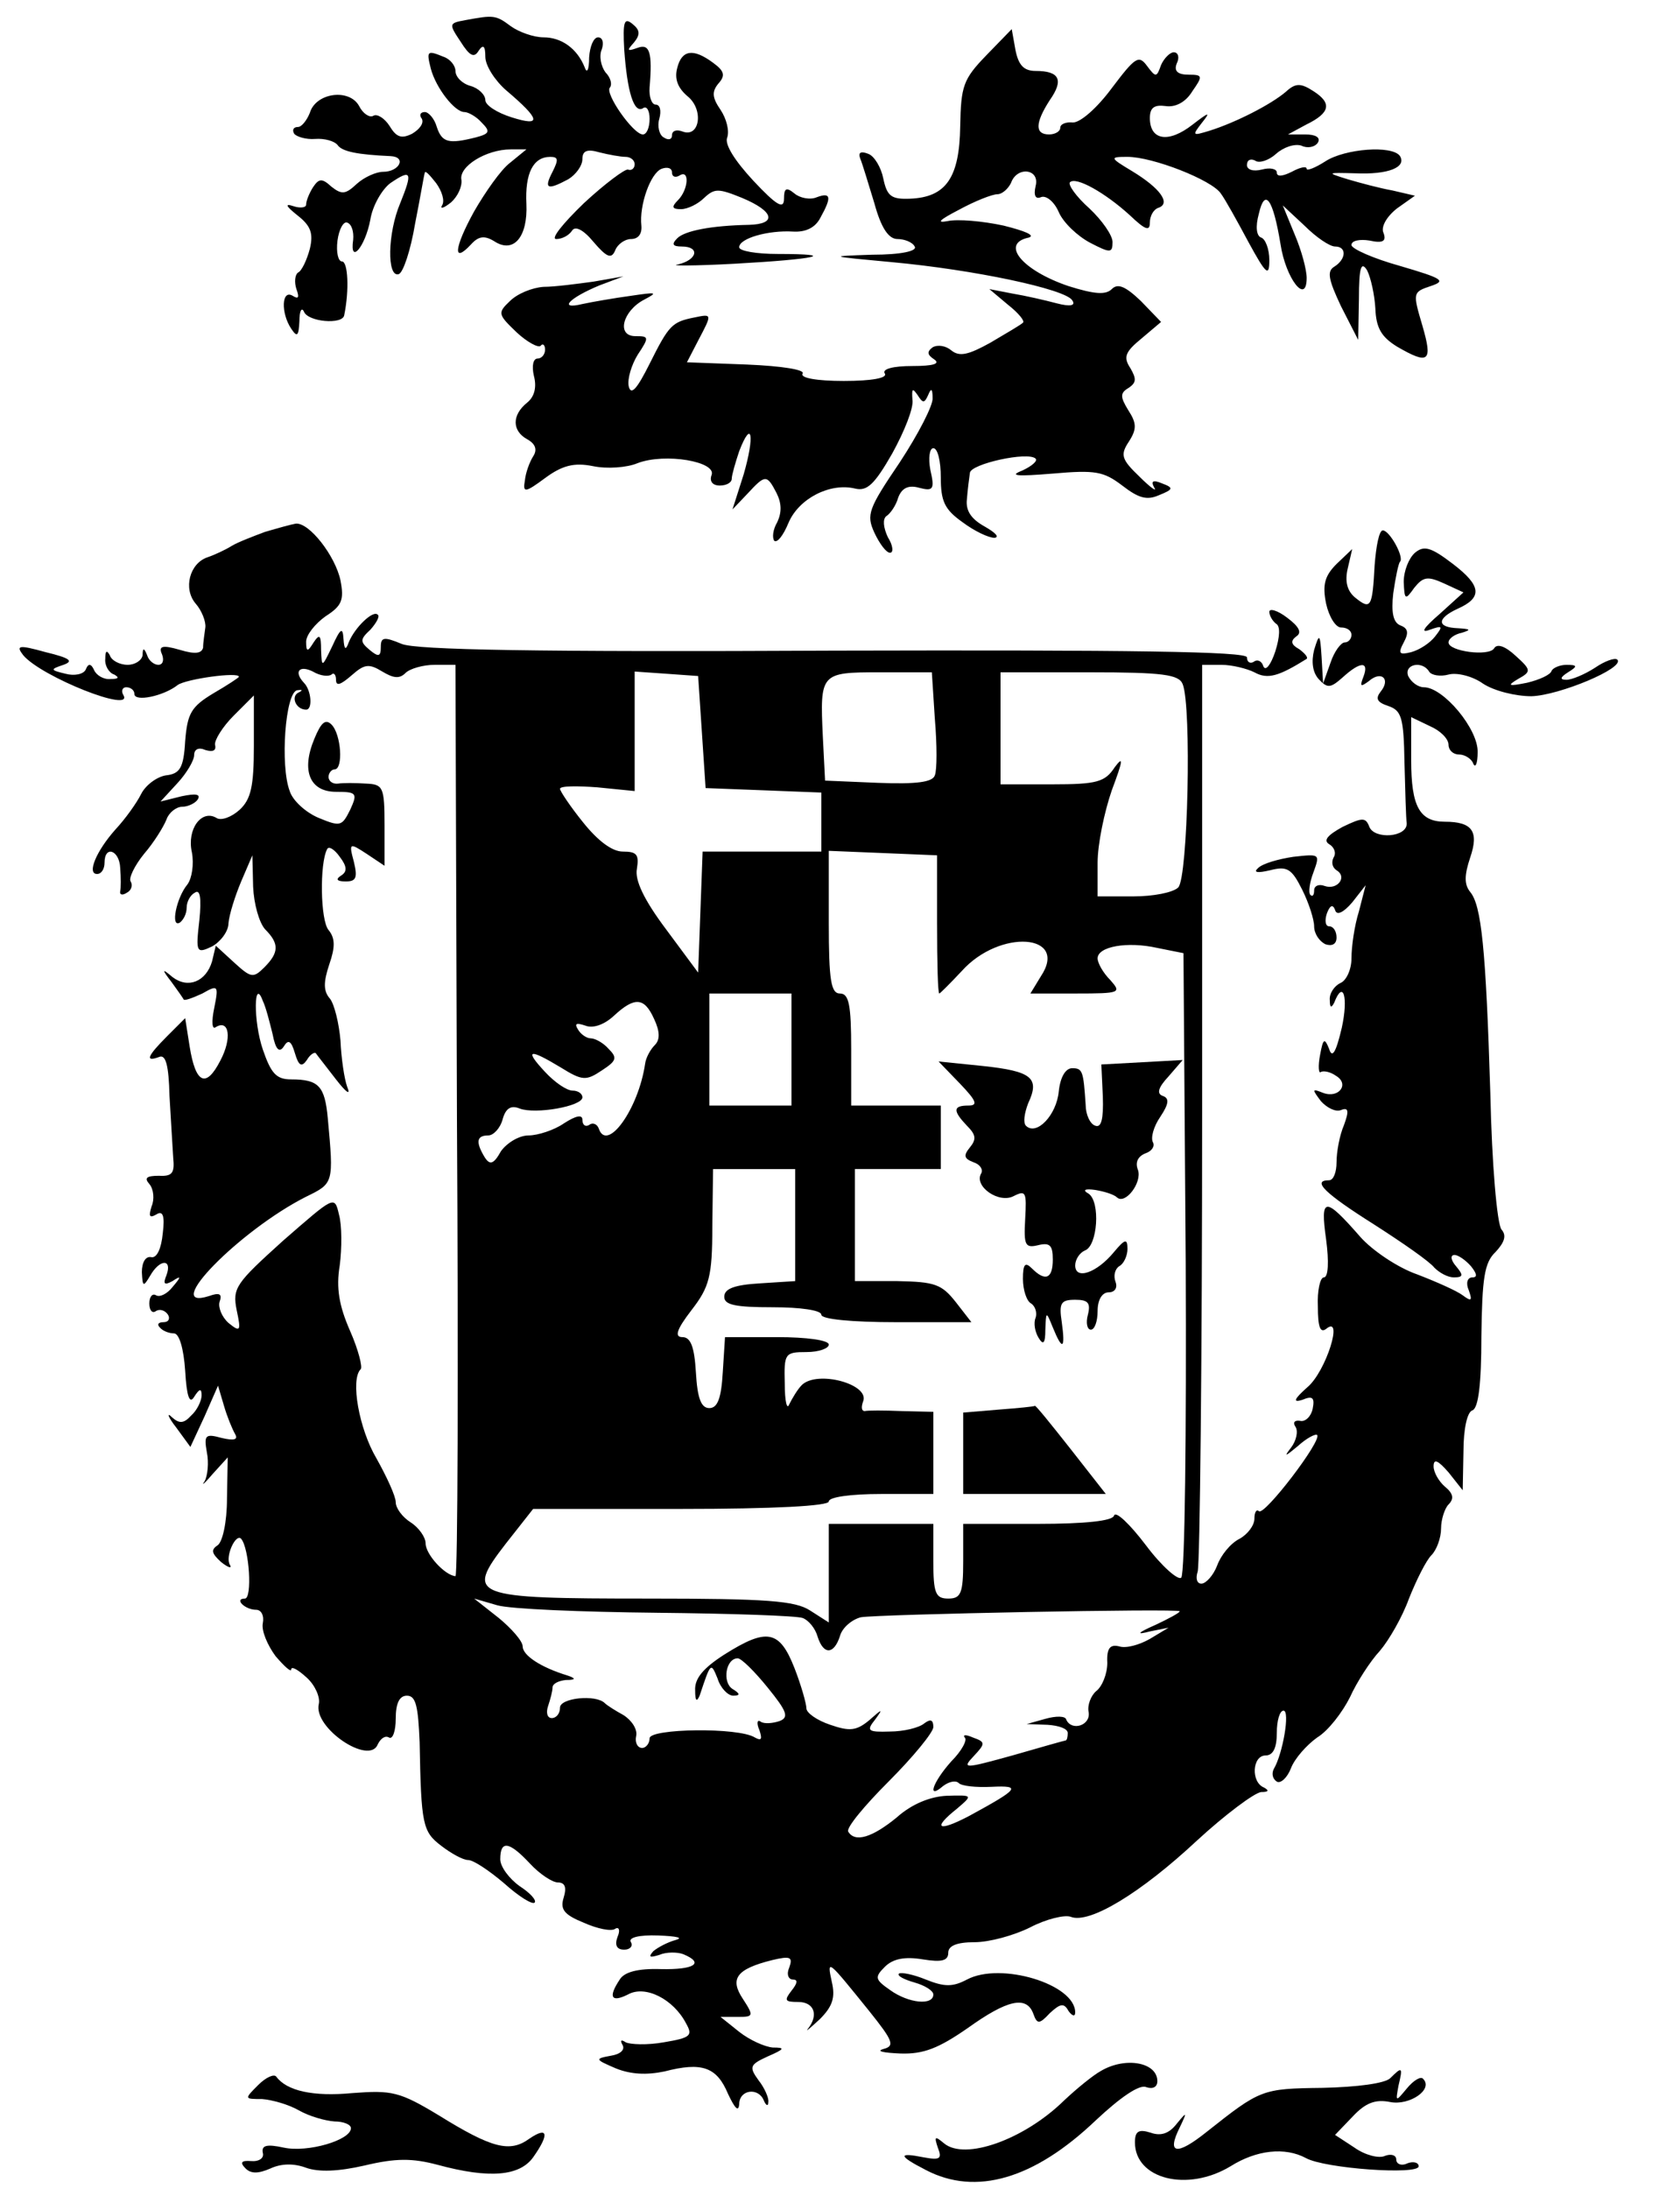 <?xml version="1.0" standalone="no"?>
<!DOCTYPE svg PUBLIC "-//W3C//DTD SVG 20010904//EN"
 "http://www.w3.org/TR/2001/REC-SVG-20010904/DTD/svg10.dtd">
<svg version="1.0" xmlns="http://www.w3.org/2000/svg"
 width="225pt" height="293pt" viewBox="0 0 225 293"
 preserveAspectRatio="xMidYMid meet">
<g transform="translate(0,293) scale(0.1,-0.1)"
fill="#000000" stroke="none">
<path d="M623 2903 c-22 -4 -22 -5 -6 -29 12 -19 18 -22 24 -12 6 9 9 7 9 -8
0 -12 13 -32 28 -45 46 -39 48 -49 7 -36 -19 6 -35 16 -35 23 0 7 -9 16 -20
19 -11 3 -20 12 -20 20 0 7 -7 16 -16 19 -22 9 -23 8 -17 -16 7 -26 32 -58 45
-58 5 0 16 -6 23 -14 12 -12 11 -15 -8 -20 -36 -9 -45 -7 -52 14 -3 11 -11 20
-16 20 -6 0 -8 -4 -4 -9 3 -6 -3 -14 -13 -20 -14 -7 -21 -5 -30 10 -7 11 -17
17 -22 14 -5 -3 -14 3 -19 13 -13 24 -58 18 -66 -9 -4 -10 -11 -19 -16 -19 -6
0 -8 -4 -5 -9 3 -4 16 -8 28 -7 13 1 26 -3 30 -8 6 -9 27 -13 71 -15 22 -1 12
-21 -10 -21 -9 0 -25 -7 -35 -16 -15 -14 -20 -15 -34 -4 -13 12 -17 11 -25 -1
-5 -8 -9 -18 -9 -23 0 -4 -8 -5 -17 -2 -12 4 -10 0 5 -12 18 -14 22 -24 17
-45 -4 -15 -11 -30 -16 -32 -4 -3 -5 -13 -2 -22 4 -11 3 -14 -5 -9 -15 9 -16
-23 -2 -44 8 -12 10 -10 11 10 0 14 3 19 6 13 5 -14 52 -18 54 -5 7 34 5 72
-3 72 -5 0 -8 12 -6 28 2 15 8 26 13 24 6 -2 9 -12 8 -23 -5 -34 16 -10 23 27
3 19 16 41 27 49 28 19 30 15 13 -27 -17 -40 -18 -100 -2 -95 6 2 16 32 22 68
7 35 12 66 13 68 1 3 7 -4 15 -14 8 -11 12 -24 8 -30 -3 -5 2 -4 12 4 9 8 15
21 14 30 -4 18 33 41 66 41 l21 0 -22 -18 c-12 -9 -33 -39 -48 -65 -27 -49
-29 -71 -4 -44 10 11 18 12 31 4 26 -17 45 6 43 50 -2 41 9 63 32 63 11 0 11
-4 3 -20 -12 -23 -7 -25 21 -10 10 6 19 18 19 27 0 11 6 14 23 9 12 -3 28 -6
35 -6 6 0 12 -4 12 -10 0 -5 -4 -9 -9 -7 -4 1 -31 -19 -59 -45 -28 -27 -45
-48 -37 -48 8 0 17 5 21 11 4 7 15 2 29 -15 18 -21 24 -23 29 -11 3 8 13 15
21 15 10 0 15 7 14 18 -3 27 12 70 27 76 8 3 14 1 14 -5 0 -6 5 -7 10 -4 14 9
12 -19 -2 -33 -9 -9 -8 -12 4 -12 9 0 23 7 31 15 14 13 19 13 51 0 43 -18 47
-35 9 -36 -51 -1 -86 -8 -96 -18 -8 -8 -6 -11 6 -11 25 0 21 -18 -5 -24 -13
-2 22 -2 77 1 108 6 140 13 57 13 -29 0 -52 4 -52 9 0 12 39 23 72 21 17 -1
30 5 37 19 15 27 14 34 -5 27 -9 -4 -23 -1 -30 5 -11 9 -14 7 -14 -7 0 -15
-10 -9 -41 24 -25 27 -39 49 -35 58 3 9 -1 25 -9 37 -11 16 -12 24 -3 35 10
11 8 17 -7 28 -27 20 -42 17 -48 -7 -4 -15 1 -27 14 -38 22 -18 16 -56 -7 -47
-8 3 -14 1 -14 -5 0 -6 -5 -7 -11 -3 -6 3 -9 15 -6 25 3 11 1 19 -5 19 -5 0
-9 10 -8 23 4 47 0 59 -16 53 -14 -5 -15 -4 -5 7 9 11 8 17 -2 25 -11 9 -13 3
-11 -34 4 -57 13 -86 25 -79 5 4 9 -3 9 -14 0 -12 -4 -21 -9 -21 -13 0 -52 56
-44 63 3 4 1 13 -6 20 -6 8 -9 22 -5 31 3 9 1 16 -5 16 -6 0 -11 -12 -12 -27
0 -17 -3 -22 -6 -13 -10 25 -31 40 -55 40 -13 0 -33 7 -44 15 -20 15 -23 15
-61 8z"/>
<path d="M1321 2856 c-31 -32 -34 -41 -35 -95 -1 -69 -19 -95 -67 -97 -25 -1
-31 3 -36 27 -3 15 -12 30 -20 33 -10 4 -14 2 -11 -6 3 -7 11 -34 19 -60 9
-33 19 -48 31 -48 9 0 20 -4 23 -10 4 -6 -18 -11 -57 -11 -60 -2 -59 -2 27
-10 109 -10 232 -36 241 -51 5 -7 -2 -9 -21 -4 -15 4 -41 10 -59 13 l-31 6 25
-21 c14 -11 23 -22 20 -24 -3 -3 -22 -14 -44 -27 -29 -16 -41 -19 -52 -10 -7
6 -18 8 -25 4 -8 -6 -7 -10 2 -16 9 -6 -1 -9 -29 -9 -26 0 -41 -4 -37 -10 4
-6 -17 -10 -55 -10 -36 0 -59 4 -55 10 3 5 -27 10 -75 12 l-80 3 15 29 c19 36
19 36 -5 31 -30 -6 -34 -10 -60 -62 -17 -34 -25 -43 -28 -30 -2 10 4 29 12 42
16 24 15 25 -3 25 -26 0 -17 34 12 49 19 10 16 10 -18 5 -22 -3 -51 -8 -65
-11 -33 -8 -18 8 23 25 l32 12 -40 -7 c-22 -3 -52 -7 -67 -7 -15 -1 -35 -9
-45 -19 -17 -16 -16 -18 9 -42 14 -13 29 -21 32 -18 3 4 6 1 6 -5 0 -7 -5 -12
-10 -12 -6 0 -8 -10 -5 -23 4 -15 1 -28 -9 -36 -21 -17 -20 -38 0 -49 11 -6
14 -14 8 -23 -5 -8 -10 -22 -11 -32 -3 -17 0 -17 27 3 23 17 39 21 64 16 19
-4 46 -2 60 4 37 14 106 2 99 -16 -3 -8 1 -14 11 -14 9 0 16 4 16 9 0 5 5 22
10 37 17 44 21 21 6 -31 l-15 -47 20 21 c24 26 26 26 39 1 7 -14 7 -26 1 -39
-6 -10 -7 -21 -4 -25 4 -3 12 7 19 24 14 33 56 54 89 46 16 -4 26 5 50 47 16
29 29 61 27 72 -1 15 0 16 7 6 7 -11 9 -11 14 0 4 10 6 9 6 -4 1 -9 -19 -48
-44 -86 -42 -62 -45 -70 -34 -94 7 -15 16 -27 21 -27 5 0 4 10 -3 21 -6 13 -7
24 -2 28 5 3 13 14 16 25 5 13 14 17 28 13 19 -5 21 -2 15 24 -3 16 -1 29 4
29 6 0 10 -18 10 -39 0 -32 5 -43 29 -60 16 -12 35 -21 43 -21 7 1 1 7 -13 15
-18 10 -26 21 -24 37 1 13 3 28 4 35 1 12 78 29 88 19 3 -3 -5 -10 -18 -16
-18 -7 -8 -8 41 -4 57 5 68 3 93 -16 22 -17 33 -20 49 -13 20 8 20 10 4 16
-12 5 -15 3 -10 -6 4 -6 -5 0 -20 15 -24 23 -26 29 -14 47 11 17 10 25 -1 42
-11 18 -11 23 1 30 10 7 10 12 2 26 -10 15 -7 22 15 40 l26 22 -27 28 c-21 20
-31 24 -39 16 -8 -8 -23 -7 -58 4 -62 21 -92 57 -53 65 9 3 -6 9 -34 16 -28 6
-61 9 -75 6 -16 -3 -10 2 15 15 22 12 45 21 52 21 6 0 14 7 18 15 8 23 39 19
33 -4 -3 -13 0 -18 7 -15 7 3 18 -6 24 -20 6 -14 25 -32 42 -41 27 -14 30 -14
30 1 0 9 -14 29 -31 45 -18 16 -29 32 -26 35 8 8 47 -14 80 -44 21 -20 27 -22
27 -10 0 9 5 18 12 20 16 6 2 26 -36 49 -30 18 -30 19 -6 19 34 0 113 -31 125
-49 6 -8 22 -37 37 -65 24 -44 28 -47 28 -24 0 14 -5 28 -11 30 -6 2 -8 14 -3
32 8 35 19 20 29 -41 7 -46 35 -82 35 -45 0 11 -7 37 -16 58 l-16 39 29 -27
c16 -16 34 -28 41 -28 16 0 15 -17 -1 -27 -10 -6 -8 -17 9 -53 l23 -45 1 55
c0 42 3 51 11 38 5 -10 10 -33 11 -51 1 -26 8 -38 29 -51 43 -25 48 -20 34 28
-13 44 -13 45 11 53 21 7 17 10 -41 27 -36 10 -65 23 -65 28 0 6 11 8 24 6 18
-4 23 -1 19 10 -4 8 4 22 18 33 l24 17 -30 7 c-17 3 -43 10 -60 15 -29 9 -28
9 10 8 44 -2 69 8 60 23 -10 15 -74 10 -100 -7 -14 -9 -25 -13 -25 -10 0 4 -9
2 -20 -4 -12 -6 -20 -7 -20 -1 0 5 -9 7 -20 4 -12 -3 -20 0 -20 6 0 7 5 9 11
6 5 -4 18 0 28 9 10 9 25 14 34 11 8 -4 18 -2 22 4 4 7 -3 11 -17 11 l-23 0
24 13 c33 16 35 29 10 45 -17 11 -24 11 -37 -1 -20 -17 -67 -41 -102 -52 -23
-7 -24 -7 -10 11 12 15 9 14 -13 -3 -32 -25 -57 -21 -57 9 0 14 6 18 21 16 13
-2 27 5 36 20 14 20 14 22 -5 22 -15 0 -20 5 -16 15 4 8 2 15 -4 15 -5 0 -13
-8 -17 -17 -6 -17 -7 -17 -19 -1 -11 15 -16 11 -47 -30 -20 -27 -42 -46 -52
-46 -9 1 -17 -2 -17 -7 0 -5 -7 -9 -15 -9 -19 0 -19 15 1 46 19 27 13 39 -19
39 -16 0 -23 8 -27 28 l-5 28 -34 -35z"/>
<path d="M355 2218 c-16 -6 -37 -14 -45 -19 -8 -5 -23 -12 -32 -15 -24 -8 -33
-42 -16 -62 8 -9 14 -24 13 -32 -1 -8 -3 -20 -3 -27 -2 -8 -11 -9 -31 -3 -24
7 -29 5 -24 -6 3 -8 1 -14 -5 -14 -6 0 -13 6 -15 13 -4 10 -6 10 -6 0 -1 -7
-10 -13 -20 -13 -11 0 -22 6 -24 13 -4 7 -6 6 -6 -5 -1 -9 5 -19 12 -21 7 -4
6 -6 -5 -6 -9 -1 -19 5 -22 12 -4 9 -8 9 -11 1 -3 -7 -16 -9 -27 -6 -21 5 -21
6 -3 12 14 5 9 9 -24 17 -36 10 -40 9 -30 -4 24 -29 150 -79 134 -53 -3 5 -1
10 4 10 6 0 11 -4 11 -9 0 -11 39 -3 58 12 11 8 82 18 82 11 0 -1 -15 -11 -34
-22 -30 -18 -35 -27 -38 -64 -2 -36 -7 -44 -26 -46 -12 -2 -27 -13 -33 -25 -6
-12 -21 -33 -34 -47 -26 -29 -39 -60 -25 -60 6 0 10 7 10 15 0 24 20 17 21 -7
1 -13 1 -27 0 -31 -1 -5 3 -6 9 -2 6 3 8 10 5 15 -3 4 5 21 18 37 13 15 26 36
30 46 3 9 13 17 21 17 8 0 18 5 21 10 4 7 -3 8 -22 4 l-28 -7 23 25 c12 13 22
30 22 37 0 8 6 11 15 7 10 -3 15 -1 13 7 -1 6 10 24 25 39 l27 27 0 -68 c0
-54 -4 -71 -19 -85 -11 -10 -25 -15 -31 -11 -20 12 -40 -15 -33 -46 3 -16 0
-35 -6 -43 -15 -18 -23 -59 -10 -51 5 4 9 12 9 20 0 8 5 17 11 20 7 5 9 -7 6
-37 -5 -43 -4 -45 17 -35 11 6 22 20 22 31 1 12 9 37 17 56 l15 35 1 -42 c1
-23 8 -48 16 -57 19 -19 19 -31 -1 -51 -15 -15 -18 -14 -41 7 l-24 22 -5 -21
c-8 -27 -32 -37 -53 -21 -14 12 -15 11 -1 -7 8 -11 15 -21 16 -23 1 -2 12 2
25 8 21 12 22 11 16 -19 -4 -19 -3 -30 2 -26 18 11 22 -15 6 -45 -19 -37 -33
-31 -41 19 l-6 38 -24 -24 c-27 -27 -30 -35 -11 -28 9 4 13 -11 14 -52 2 -32
4 -69 5 -83 2 -20 -1 -25 -19 -24 -17 0 -20 -3 -13 -11 6 -7 7 -21 3 -30 -4
-13 -3 -16 6 -11 9 6 12 -1 9 -25 -2 -21 -8 -33 -15 -32 -8 2 -13 -7 -13 -20
1 -20 2 -20 11 -5 13 23 30 23 22 1 -5 -12 -3 -14 8 -8 12 8 12 6 0 -8 -7 -9
-17 -14 -22 -11 -5 3 -9 -2 -9 -11 0 -9 4 -14 9 -10 5 3 12 1 16 -5 3 -5 1
-10 -6 -10 -7 0 -9 -3 -5 -7 4 -5 13 -8 19 -8 7 0 13 -20 15 -50 2 -35 6 -45
12 -35 7 11 10 12 10 2 0 -7 -6 -20 -14 -27 -10 -11 -16 -11 -26 -2 -7 7 -5 0
6 -14 l19 -26 19 41 18 41 8 -27 c4 -14 11 -31 15 -38 4 -7 -1 -9 -18 -5 -22
6 -24 4 -20 -19 3 -14 1 -32 -3 -39 -5 -7 0 -3 11 10 l20 22 -1 -55 c0 -32 -6
-59 -13 -63 -9 -6 -7 -11 5 -22 10 -8 15 -9 12 -4 -7 11 8 43 15 35 11 -13 15
-80 5 -80 -15 0 0 -15 15 -15 7 0 11 -8 9 -18 -2 -10 6 -29 17 -44 12 -14 21
-22 21 -18 0 5 9 0 21 -11 11 -10 18 -26 16 -35 -8 -32 68 -83 79 -54 4 8 10
12 15 9 5 -3 9 9 9 25 0 21 5 31 15 31 12 0 15 -14 17 -62 2 -111 4 -120 29
-139 13 -10 29 -19 36 -19 7 0 28 -14 48 -31 20 -18 38 -29 41 -26 3 3 -6 13
-20 22 -14 10 -26 26 -26 36 0 26 12 24 40 -6 13 -14 30 -25 37 -25 10 0 12
-7 8 -20 -5 -16 0 -23 27 -34 18 -8 37 -12 42 -8 5 3 7 -2 3 -11 -4 -11 -1
-17 9 -17 8 0 12 5 9 10 -4 6 10 10 37 9 24 -1 34 -3 23 -6 -11 -3 -24 -10
-30 -15 -7 -8 -5 -9 8 -5 9 4 24 4 32 1 29 -12 15 -21 -30 -20 -31 1 -49 -4
-55 -14 -16 -24 -11 -31 11 -20 23 13 61 -6 78 -39 9 -16 6 -19 -30 -25 -22
-4 -45 -3 -51 0 -6 4 -8 3 -4 -4 3 -6 -3 -12 -16 -14 -22 -4 -21 -5 7 -17 20
-8 41 -9 65 -4 50 13 70 6 85 -30 9 -19 14 -25 15 -14 0 20 26 23 33 5 3 -7 6
-8 6 -2 1 5 -5 19 -13 29 -13 18 -12 21 12 32 23 10 24 12 7 12 -11 1 -31 10
-45 21 l-25 20 23 0 c21 0 22 1 7 24 -18 27 -9 40 39 52 25 6 28 4 23 -10 -4
-9 -1 -16 5 -16 7 0 6 -5 -2 -15 -10 -13 -9 -15 9 -15 21 0 28 -17 13 -36 -4
-5 3 1 16 13 17 17 21 29 16 50 -7 32 -5 29 50 -39 32 -40 35 -47 19 -51 -10
-3 0 -5 23 -6 31 -1 51 7 90 34 53 38 79 44 88 19 5 -14 8 -14 22 1 14 13 19
14 25 3 5 -7 9 -8 9 -2 0 38 -100 68 -145 44 -19 -10 -30 -10 -55 0 -17 7 -33
10 -36 8 -3 -3 7 -8 21 -12 14 -4 25 -11 25 -16 0 -15 -33 -12 -58 6 -20 14
-21 17 -7 31 11 11 27 14 51 10 25 -4 34 -2 34 9 0 9 11 14 35 14 20 0 53 9
75 20 21 11 46 17 54 14 25 -10 94 32 169 102 38 35 77 64 86 65 10 0 11 2 4
6 -18 7 -16 43 2 43 10 0 15 10 15 30 0 17 4 30 9 30 9 0 -1 -58 -13 -78 -3
-6 -2 -13 4 -17 5 -3 14 5 19 18 5 13 21 31 35 41 15 9 34 34 44 54 9 20 27
48 40 62 12 14 30 45 39 70 10 25 23 51 30 58 7 7 13 23 13 36 0 12 5 27 10
32 8 8 6 15 -5 24 -8 7 -15 19 -15 27 0 11 6 8 20 -8 l19 -24 1 52 c0 30 5 53
12 55 8 3 12 35 12 99 1 78 4 99 19 113 12 13 15 22 8 30 -6 7 -13 88 -15 182
-6 195 -12 252 -27 270 -8 10 -8 22 0 46 12 35 3 48 -34 48 -34 0 -45 21 -45
82 l0 58 25 -12 c14 -6 25 -17 25 -25 0 -7 6 -13 14 -13 8 0 17 -6 19 -12 3
-7 6 0 6 15 1 31 -46 87 -72 87 -8 0 -17 7 -21 15 -6 16 19 21 28 6 3 -5 15
-7 26 -4 11 3 32 -2 46 -12 15 -10 44 -17 65 -17 37 1 126 38 115 49 -3 3 -17
-2 -30 -11 -14 -9 -31 -16 -38 -16 -9 0 -9 3 2 10 13 8 13 10 -2 10 -9 0 -18
-4 -20 -8 -1 -5 -16 -12 -33 -16 -25 -5 -27 -4 -12 5 18 10 18 12 -3 31 -14
13 -25 17 -29 10 -7 -11 -61 -4 -61 8 0 5 8 11 18 13 13 4 11 5 -5 6 -29 1
-29 13 -1 26 34 15 32 31 -6 60 -30 23 -39 25 -51 15 -8 -7 -15 -24 -15 -39 1
-24 2 -25 14 -8 12 15 18 16 40 6 l26 -12 -32 -29 c-22 -19 -26 -26 -13 -21
17 6 18 5 7 -9 -7 -9 -21 -18 -32 -21 -16 -4 -18 -2 -10 13 7 13 6 19 -5 23
-9 4 -12 17 -9 43 3 21 7 40 9 42 6 6 -14 42 -23 42 -5 0 -9 -21 -11 -47 -3
-56 -5 -60 -26 -43 -11 9 -14 22 -10 39 l6 26 -21 -20 c-16 -16 -19 -28 -14
-53 4 -18 13 -32 20 -32 8 0 14 -4 14 -10 0 -5 -4 -10 -9 -10 -5 0 -14 -12
-19 -27 l-10 -28 -2 35 c-2 32 -3 33 -10 10 -4 -16 -2 -30 6 -39 12 -13 16
-12 32 2 24 22 36 22 28 1 -5 -13 -4 -14 7 -6 17 15 30 3 16 -14 -7 -9 -5 -14
10 -19 18 -6 21 -15 22 -76 1 -38 2 -75 3 -81 1 -19 -43 -22 -50 -5 -5 13 -9
13 -36 0 -20 -11 -26 -18 -18 -23 7 -4 10 -12 6 -18 -3 -6 -2 -13 4 -17 15 -9
1 -27 -16 -21 -8 3 -14 0 -14 -6 0 -6 -2 -9 -5 -6 -3 3 -1 17 4 30 9 25 9 25
-27 21 -20 -3 -41 -9 -47 -15 -7 -6 -1 -7 16 -3 23 6 29 2 43 -26 9 -18 16
-40 16 -49 0 -10 7 -20 15 -24 9 -3 15 0 15 9 0 8 -4 15 -10 15 -5 0 -6 8 -3
17 4 11 8 13 11 5 2 -8 11 -4 23 10 l18 23 -9 -35 c-6 -19 -10 -47 -10 -63 0
-15 -7 -30 -15 -33 -8 -4 -15 -14 -14 -23 0 -10 2 -11 6 -3 12 31 19 7 10 -34
-8 -34 -13 -41 -17 -28 -6 15 -8 14 -12 -8 -3 -15 -2 -26 1 -23 4 2 13 0 20
-5 19 -11 4 -31 -17 -23 -15 6 -15 5 -3 -11 8 -9 20 -15 27 -12 10 4 11 -1 4
-20 -6 -14 -10 -36 -10 -50 0 -13 -4 -24 -10 -24 -24 0 -5 -18 60 -59 39 -25
75 -50 81 -58 7 -7 18 -13 26 -13 13 0 13 3 3 15 -7 8 -8 15 -2 15 5 0 15 -7
22 -15 8 -10 9 -15 2 -15 -7 0 -9 -8 -5 -17 5 -14 4 -16 -8 -7 -8 6 -35 18
-61 28 -26 9 -60 32 -76 50 -48 55 -54 54 -46 -3 4 -30 3 -51 -3 -51 -5 0 -9
-18 -8 -39 0 -27 3 -36 11 -30 24 20 0 -57 -25 -78 -18 -16 -20 -21 -7 -17 14
6 17 3 14 -12 -2 -10 -10 -18 -17 -16 -7 1 -10 -2 -6 -8 4 -6 1 -19 -6 -28
-10 -13 -8 -12 9 2 12 11 24 17 26 15 7 -7 -71 -109 -78 -102 -3 3 -6 -1 -6
-10 0 -9 -9 -21 -20 -27 -12 -6 -25 -22 -30 -36 -5 -13 -15 -24 -21 -24 -6 0
-8 7 -5 16 3 9 6 285 6 615 l0 599 26 0 c14 0 34 -5 44 -10 18 -10 33 -5 70
18 2 2 -2 7 -10 13 -11 6 -12 11 -4 17 8 5 4 13 -12 25 -13 10 -24 13 -24 8 0
-5 4 -12 9 -16 6 -3 5 -18 -1 -37 -6 -18 -13 -27 -16 -20 -2 7 -8 10 -13 6 -5
-3 -9 0 -9 6 0 8 -156 10 -552 9 -400 -2 -561 1 -580 9 -24 10 -28 9 -28 -4 0
-13 -3 -14 -15 -4 -13 11 -13 14 1 27 8 9 13 18 10 20 -6 7 -31 -17 -39 -37
-4 -11 -6 -10 -7 5 -1 16 -4 14 -15 -10 -14 -29 -14 -29 -15 -5 0 20 -2 22
-10 10 -8 -13 -10 -13 -10 1 0 9 12 24 26 34 22 14 25 22 20 48 -7 33 -42 78
-60 76 -6 -1 -24 -6 -41 -11z m89 -191 c3 3 6 0 6 -7 0 -9 6 -7 21 6 17 15 23
16 41 5 15 -9 23 -10 31 -2 6 6 24 11 39 11 l28 0 2 -610 c2 -336 1 -610 -2
-610 -14 1 -40 29 -40 44 0 8 -9 21 -20 28 -11 7 -20 19 -20 27 0 8 -12 34
-26 59 -23 39 -35 105 -21 119 3 2 -3 26 -14 51 -15 34 -19 58 -14 88 3 23 3
54 -1 68 -6 26 -6 25 -75 -35 -63 -57 -68 -63 -62 -93 6 -28 5 -30 -11 -17 -9
8 -14 21 -12 28 4 11 0 13 -14 8 -66 -21 41 88 130 133 37 18 37 18 29 105 -4
43 -12 52 -49 52 -20 0 -27 8 -38 40 -13 38 -12 98 0 65 4 -8 9 -28 13 -44 4
-21 9 -26 15 -17 6 10 10 8 15 -9 5 -17 9 -19 16 -9 4 7 10 11 12 9 2 -3 14
-18 27 -35 14 -18 20 -22 15 -10 -4 11 -8 39 -9 62 -2 23 -8 48 -14 56 -9 10
-9 22 -1 46 8 23 8 35 -1 46 -11 13 -12 89 -2 108 2 5 10 0 17 -10 10 -13 10
-20 2 -25 -8 -5 -6 -8 6 -8 14 0 16 5 11 26 -7 26 -6 26 17 11 l24 -16 0 54
c0 52 -2 55 -25 56 -14 1 -31 1 -37 0 -7 -1 -13 3 -13 9 0 5 4 10 8 10 12 0 9
47 -4 60 -8 8 -14 3 -23 -19 -18 -43 -6 -71 29 -71 28 0 29 -2 19 -24 -11 -22
-13 -23 -42 -11 -17 7 -35 23 -39 36 -13 34 -6 132 10 135 7 1 8 0 2 -3 -11
-5 -4 -23 10 -23 9 0 7 26 -3 36 -14 15 -6 24 12 15 10 -6 21 -7 25 -4z m496
-77 l5 -75 78 -3 77 -3 0 -39 0 -40 -80 0 -79 0 -3 -81 -3 -81 -43 58 c-30 40
-42 66 -39 81 3 19 0 23 -19 23 -14 0 -33 14 -53 39 -17 21 -31 42 -31 45 0 4
23 4 50 2 l50 -5 0 80 0 80 43 -3 42 -3 5 -75z m312 18 c3 -35 3 -69 0 -76 -3
-9 -24 -12 -76 -10 l-71 3 -3 59 c-4 85 -3 86 76 86 l70 0 4 -62z m332 46 c12
-30 7 -259 -6 -272 -7 -7 -34 -12 -60 -12 l-48 0 0 45 c0 25 9 68 19 97 15 40
16 47 4 31 -13 -20 -24 -23 -84 -23 l-69 0 0 75 0 75 119 0 c99 0 120 -3 125
-16z m-329 -322 c0 -50 1 -92 3 -92 1 0 15 14 30 30 51 57 144 50 106 -7 l-14
-23 61 0 c60 0 61 1 46 18 -10 10 -17 23 -17 29 0 16 40 23 80 14 l35 -7 3
-414 c1 -227 -1 -417 -6 -422 -4 -4 -26 15 -47 43 -22 29 -41 47 -43 40 -2 -7
-38 -11 -103 -11 l-99 0 0 -50 c0 -43 -3 -50 -20 -50 -17 0 -20 7 -20 50 l0
50 -70 0 -70 0 0 -66 0 -66 -25 16 c-20 13 -57 16 -218 16 -236 0 -244 3 -190
73 l37 47 198 0 c125 0 198 4 198 10 0 6 30 10 70 10 l70 0 0 55 0 55 -42 1
c-24 1 -46 1 -50 0 -4 0 -5 5 -2 13 9 23 -61 42 -82 22 -6 -6 -13 -18 -17 -26
-3 -8 -6 4 -6 28 -1 40 0 42 29 42 17 0 30 5 30 10 0 6 -30 10 -69 10 l-70 0
-3 -47 c-2 -35 -7 -48 -18 -48 -11 0 -16 13 -18 48 -2 34 -7 47 -18 47 -11 0
-8 10 12 36 24 31 28 45 28 112 l1 77 55 0 55 0 0 -75 0 -75 -47 -3 c-34 -2
-48 -7 -48 -18 0 -11 15 -14 65 -14 37 0 65 -4 65 -10 0 -6 40 -10 101 -10
l100 0 -21 27 c-19 24 -28 27 -78 28 l-57 0 0 75 0 75 58 0 57 0 0 43 0 42
-60 0 -60 0 0 75 c0 60 -3 75 -15 75 -12 0 -15 17 -15 95 l0 96 73 -3 72 -3 0
-93z m-195 -167 l0 -75 -55 0 -55 0 0 75 0 75 55 0 55 0 0 -75z m-184 41 c8
-17 8 -28 1 -35 -6 -6 -12 -17 -13 -25 -9 -61 -51 -119 -62 -87 -2 6 -8 9 -13
5 -5 -3 -9 0 -9 7 0 7 -8 6 -25 -5 -13 -9 -35 -16 -47 -16 -13 0 -29 -10 -37
-21 -10 -18 -15 -19 -22 -8 -12 20 -11 29 5 29 7 0 16 10 19 21 4 15 11 20 23
15 21 -8 84 3 84 15 0 5 -6 9 -13 9 -8 0 -24 11 -37 25 -28 30 -22 32 21 6 29
-18 34 -18 55 -4 20 13 21 17 9 29 -7 8 -18 14 -24 14 -5 0 -13 5 -17 12 -5 8
-2 9 10 5 10 -4 25 1 38 13 28 26 41 25 54 -4z m3 -795 c100 -1 188 -4 196 -7
8 -3 17 -14 20 -25 8 -25 22 -24 30 1 3 11 16 22 28 25 23 4 427 12 427 8 0
-2 -15 -10 -32 -18 -25 -11 -27 -14 -8 -9 l25 5 -25 -15 c-14 -8 -32 -13 -41
-10 -12 3 -17 -2 -16 -22 0 -15 -7 -32 -15 -38 -7 -6 -12 -19 -10 -28 3 -18
-23 -26 -30 -10 -1 5 -14 5 -28 1 l-25 -7 28 -1 c15 -1 27 -5 27 -11 0 -5 -1
-10 -3 -10 -1 0 -33 -9 -71 -20 -65 -18 -68 -18 -52 -1 16 17 16 19 -1 25 -9
4 -14 4 -11 0 4 -3 -4 -18 -18 -32 -25 -28 -33 -52 -11 -33 8 6 17 8 21 4 4
-4 23 -6 44 -5 41 2 36 -3 -30 -39 -42 -22 -50 -17 -16 10 21 18 21 18 -14 17
-22 -1 -47 -11 -67 -29 -33 -27 -56 -34 -65 -19 -3 5 22 35 54 67 33 33 60 66
60 73 0 10 -4 11 -12 5 -7 -6 -28 -11 -46 -11 -30 -1 -32 1 -20 16 11 15 10
15 -8 -1 -17 -14 -26 -15 -52 -6 -18 6 -32 16 -32 22 0 6 -7 31 -16 54 -20 51
-37 54 -94 18 -28 -18 -40 -32 -39 -48 0 -14 2 -16 6 -7 15 45 15 45 24 23 4
-13 14 -23 21 -23 10 0 9 3 -1 9 -14 9 -9 41 7 41 5 0 23 -18 40 -39 26 -32
29 -40 16 -45 -9 -3 -20 -4 -25 -1 -5 4 -6 -2 -2 -11 4 -12 3 -15 -6 -10 -22
14 -141 12 -141 -1 0 -7 -5 -13 -10 -13 -6 0 -10 7 -8 16 2 9 -6 21 -17 28
-11 6 -22 13 -25 16 -12 12 -60 7 -60 -6 0 -8 -5 -14 -11 -14 -6 0 -8 7 -5 16
3 9 6 20 6 25 0 5 8 9 18 10 13 0 14 2 2 6 -36 11 -60 27 -60 39 0 7 -15 24
-32 38 l-33 26 31 -9 c17 -5 113 -9 213 -10z"/>
<path d="M1286 1479 c22 -23 24 -29 11 -29 -21 0 -21 -7 -2 -27 12 -12 13 -18
4 -29 -9 -11 -8 -15 5 -20 9 -3 13 -10 10 -15 -10 -17 24 -41 44 -30 16 8 17
5 15 -31 -2 -35 0 -39 17 -35 16 4 20 0 20 -19 0 -26 -10 -30 -28 -12 -9 9
-12 6 -12 -14 0 -15 5 -30 11 -33 6 -4 8 -13 6 -19 -3 -7 -1 -19 4 -27 6 -10
9 -8 9 11 1 25 1 25 10 3 13 -32 17 -29 12 7 -4 26 -1 30 18 30 17 0 21 -4 17
-20 -3 -11 -1 -20 4 -20 5 0 9 11 9 25 0 15 6 25 15 25 8 0 12 6 9 14 -3 8 -1
17 5 21 6 3 11 14 11 23 0 14 -3 14 -18 -4 -23 -28 -52 -38 -52 -18 0 8 6 17
13 20 17 6 21 65 5 76 -9 5 -5 7 9 5 12 -2 25 -6 29 -10 11 -10 34 20 28 37
-4 10 0 18 10 22 9 3 13 10 10 15 -3 6 1 21 10 34 12 18 12 25 3 28 -8 3 -6
11 8 26 l19 22 -54 -3 -55 -3 2 -43 c1 -30 -2 -42 -10 -39 -7 2 -13 15 -13 28
-3 45 -4 49 -18 49 -9 0 -16 -12 -18 -31 -3 -32 -30 -60 -44 -46 -4 4 -2 17 3
30 16 34 5 43 -61 50 l-59 6 29 -30z"/>
<path d="M1338 1043 l-48 -4 0 -55 0 -54 96 0 95 0 -47 60 c-26 33 -47 59 -48
58 -1 -1 -22 -3 -48 -5z"/>
<path d="M1475 158 c-11 -6 -33 -24 -50 -40 -53 -52 -133 -81 -161 -57 -12 10
-13 9 -8 -6 6 -15 3 -17 -19 -13 -35 7 -34 2 3 -17 67 -35 145 -12 227 66 33
31 59 49 68 45 9 -3 15 0 15 8 0 25 -42 33 -75 14z"/>
<path d="M346 139 c-19 -19 -19 -19 5 -19 13 -1 35 -7 49 -15 14 -8 35 -14 48
-15 12 0 22 -4 22 -9 0 -16 -58 -33 -90 -26 -23 5 -30 3 -28 -7 2 -7 -5 -12
-16 -11 -13 1 -15 -2 -7 -10 7 -7 17 -7 33 0 15 7 32 7 48 1 17 -6 43 -5 78 3
42 10 64 10 98 1 70 -19 110 -15 128 10 22 31 20 42 -5 25 -26 -19 -50 -13
-121 31 -53 32 -63 34 -116 30 -53 -5 -88 3 -102 22 -3 4 -14 -1 -24 -11z"/>
<path d="M1862 148 c-7 -7 -44 -12 -91 -13 -81 -1 -83 -2 -155 -59 -40 -32
-54 -30 -36 6 10 21 10 22 -4 5 -10 -13 -21 -17 -35 -12 -16 5 -21 2 -21 -13
0 -49 70 -67 128 -32 35 22 73 26 101 11 25 -14 151 -23 151 -11 0 5 -7 7 -15
4 -8 -4 -15 -1 -15 5 0 6 -7 8 -15 5 -8 -4 -27 1 -41 11 l-26 17 24 25 c17 18
30 23 50 19 26 -5 58 17 44 31 -3 4 -13 -2 -22 -13 -15 -18 -15 -18 -11 4 6
25 5 26 -11 10z"/>
</g>
</svg>
